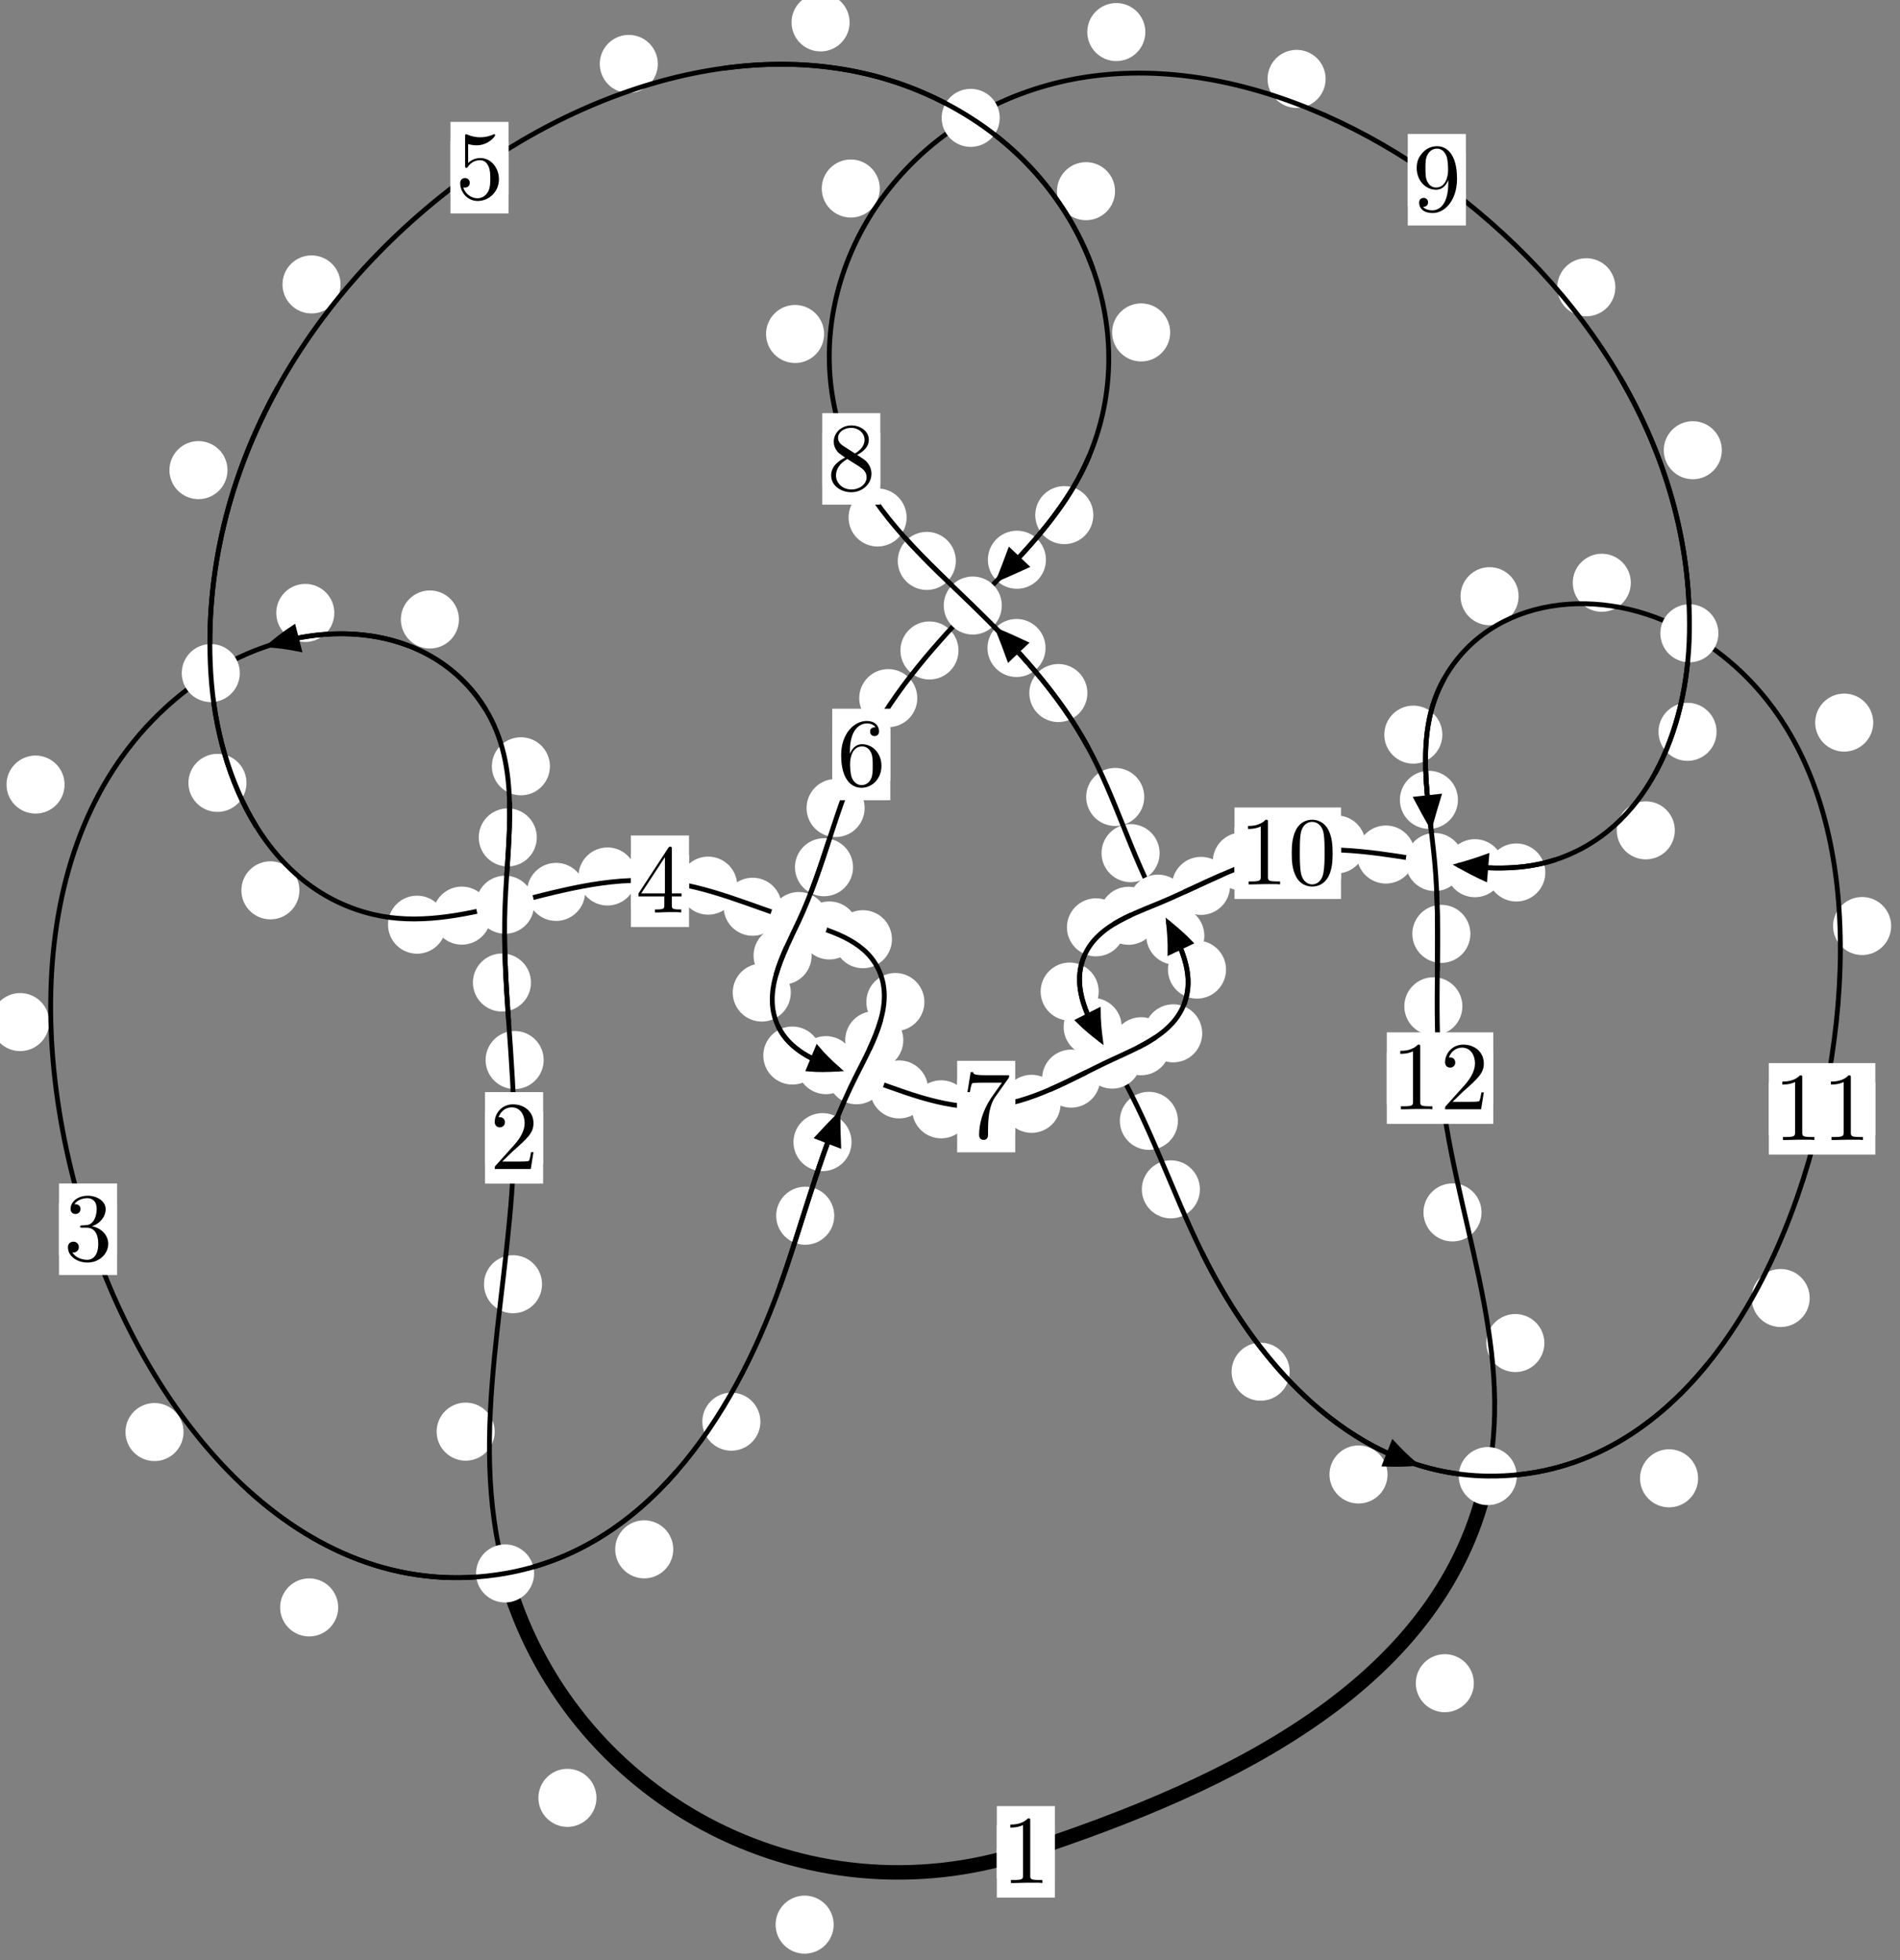 <?xml version="1.0"?>
<!-- Created by MetaPost 1.999 on 2021.07.05:2357 -->
<svg version="1.1" xmlns="http://www.w3.org/2000/svg" xmlns:xlink="http://www.w3.org/1999/xlink" width="195.616" height="201.828" viewBox="0 0 195.616 201.828">
<rect x="0" y="0" width="195.616" height="201.828" fill="#808080" stroke="none"/>
<!-- Original BoundingBox: -52.911087 -39.146851 142.704666 162.681610 -->
  <defs>
    <g transform="scale(0.01,0.01)" id="GLYPHcmr10_48">
      <path style="fill-rule: evenodd;" d="M460 -320C460 -400,455 -480,420 -554C374 -650,292 -666,250 -666C190 -666,117 -640,76 -547C44 -478,39 -400,39 -320C39 -245,43 -155,84 -79C127 2,200 22,249 22C303 22,379 1,423 -94C455 -163,460 -241,460 -320M249 -0C210 -0,151 -25,133 -121C122 -181,122 -273,122 -332C122 -396,122 -462,130 -516C149 -635,224 -644,249 -644C282 -644,348 -626,367 -527C377 -471,377 -395,377 -332C377 -257,377 -189,366 -125C351 -30,294 -0,249 -0"></path>
    </g>
    <g transform="scale(0.01,0.01)" id="GLYPHcmr10_49">
      <path style="fill-rule: evenodd;" d="M294 -640C294 -664,294 -666,271 -666C209 -602,121 -602,89 -602L89 -571C109 -571,168 -571,220 -597L220 -79C220 -43,217 -31,127 -31L95 -31L95 -0L257 -0L130 -3L217 -3L257 -3L297 -3L384 -3L419 -0L419 -31L387 -31C297 -31,294 -42,294 -79"></path>
    </g>
    <g transform="scale(0.01,0.01)" id="GLYPHcmr10_50">
      <path style="fill-rule: evenodd;" d="M127 -77L233 -180C389 -318,449 -372,449 -472C449 -586,359 -666,237 -666C124 -666,50 -574,50 -485C50 -429,100 -429,103 -429C120 -429,155 -441,155 -482C155 -508,137 -534,102 -534C94 -534,92 -534,89 -533C112 -598,166 -635,224 -635C315 -635,358 -554,358 -472C358 -392,308 -313,253 -251L61 -37C50 -26,50 -24,50 -0L421 -0L449 -174L424 -174C419 -144,412 -100,402 -85C395 -77,329 -77,307 -77"></path>
    </g>
    <g transform="scale(0.01,0.01)" id="GLYPHcmr10_51">
      <path style="fill-rule: evenodd;" d="M290 -352C372 -379,430 -449,430 -528C430 -610,342 -666,246 -666C145 -666,69 -606,69 -530C69 -497,91 -478,120 -478C151 -478,171 -500,171 -529C171 -579,124 -579,109 -579C140 -628,206 -641,242 -641C283 -641,338 -619,338 -529C338 -517,336 -459,310 -415C280 -367,246 -364,221 -363C213 -362,189 -360,182 -360C174 -359,167 -358,167 -348C167 -337,174 -337,191 -337L235 -337C317 -337,354 -269,354 -171C354 -35,285 -6,241 -6C198 -6,123 -23,88 -82C123 -77,154 -99,154 -137C154 -173,127 -193,98 -193C74 -193,42 -179,42 -135C42 -44,135 22,244 22C366 22,457 -69,457 -171C457 -253,394 -331,290 -352"></path>
    </g>
    <g transform="scale(0.01,0.01)" id="GLYPHcmr10_52">
      <path style="fill-rule: evenodd;" d="M294 -165L294 -78C294 -42,292 -31,218 -31L197 -31L197 -0L332 -0L238 -3L290 -3L332 -3L374 -3L427 -3L468 -0L468 -31L447 -31C373 -31,371 -42,371 -78L371 -165L471 -165L471 -196L371 -196L371 -651C371 -671,371 -677,355 -677C346 -677,343 -677,335 -665L28 -196L28 -165M300 -196L56 -196L300 -569"></path>
    </g>
    <g transform="scale(0.01,0.01)" id="GLYPHcmr10_53">
      <path style="fill-rule: evenodd;" d="M449 -201C449 -320,367 -420,259 -420C211 -420,168 -404,132 -369L132 -564C152 -558,185 -551,217 -551C340 -551,410 -642,410 -655C410 -661,407 -666,400 -666C399 -666,397 -666,392 -663C372 -654,323 -634,256 -634C216 -634,170 -641,123 -662C115 -665,113 -665,111 -665C101 -665,101 -657,101 -641L101 -345C101 -327,101 -319,115 -319C122 -319,124 -322,128 -328C139 -344,176 -398,257 -398C309 -398,334 -352,342 -334C358 -297,360 -258,360 -208C360 -173,360 -113,336 -71C312 -32,275 -6,229 -6C156 -6,99 -59,82 -118C85 -117,88 -116,99 -116C132 -116,149 -141,149 -165C149 -189,132 -214,99 -214C85 -214,50 -207,50 -161C50 -75,119 22,231 22C347 22,449 -74,449 -201"></path>
    </g>
    <g transform="scale(0.01,0.01)" id="GLYPHcmr10_54">
      <path style="fill-rule: evenodd;" d="M132 -328L132 -352C132 -605,256 -641,307 -641C331 -641,373 -635,395 -601C380 -601,340 -601,340 -556C340 -525,364 -510,386 -510C402 -510,432 -519,432 -558C432 -618,388 -666,305 -666C177 -666,42 -537,42 -316C42 -49,158 22,251 22C362 22,457 -72,457 -204C457 -331,368 -427,257 -427C189 -427,152 -376,132 -328M251 -6C188 -6,158 -66,152 -81C134 -128,134 -208,134 -226C134 -304,166 -404,256 -404C272 -404,318 -404,349 -342C367 -305,367 -254,367 -205C367 -157,367 -107,350 -71C320 -11,274 -6,251 -6"></path>
    </g>
    <g transform="scale(0.01,0.01)" id="GLYPHcmr10_55">
      <path style="fill-rule: evenodd;" d="M476 -609C485 -621,485 -623,485 -644L242 -644C120 -644,118 -657,114 -676L89 -676L56 -470L81 -470C84 -486,93 -549,106 -561C113 -567,191 -567,204 -567L411 -567C400 -551,321 -442,299 -409C209 -274,176 -135,176 -33C176 -23,176 22,222 22C268 22,268 -23,268 -33L268 -84C268 -139,271 -194,279 -248C283 -271,297 -357,341 -419"></path>
    </g>
    <g transform="scale(0.01,0.01)" id="GLYPHcmr10_56">
      <path style="fill-rule: evenodd;" d="M163 -457C117 -487,113 -521,113 -538C113 -599,178 -641,249 -641C322 -641,386 -589,386 -517C386 -460,347 -412,287 -377M309 -362C381 -399,430 -451,430 -517C430 -609,341 -666,250 -666C150 -666,69 -592,69 -499C69 -481,71 -436,113 -389C124 -377,161 -352,186 -335C128 -306,42 -250,42 -151C42 -45,144 22,249 22C362 22,457 -61,457 -168C457 -204,446 -249,408 -291C389 -312,373 -322,309 -362M209 -320L332 -242C360 -223,407 -193,407 -132C407 -58,332 -6,250 -6C164 -6,92 -68,92 -151C92 -209,124 -273,209 -320"></path>
    </g>
    <g transform="scale(0.01,0.01)" id="GLYPHcmr10_57">
      <path style="fill-rule: evenodd;" d="M367 -318L367 -286C367 -52,263 -6,205 -6C188 -6,134 -8,107 -42C151 -42,159 -71,159 -88C159 -119,135 -134,113 -134C97 -134,67 -125,67 -86C67 -19,121 22,206 22C335 22,457 -114,457 -329C457 -598,342 -666,253 -666C198 -666,149 -648,106 -603C65 -558,42 -516,42 -441C42 -316,130 -218,242 -218C303 -218,344 -260,367 -318M243 -241C227 -241,181 -241,150 -304C132 -341,132 -391,132 -440C132 -494,132 -541,153 -578C180 -628,218 -641,253 -641C299 -641,332 -607,349 -562C361 -530,365 -467,365 -421C365 -338,331 -241,243 -241"></path>
    </g>
  </defs>
  <path d="M85.83 198.158C85.83 197.365,85.515 196.605,84.955 196.045C84.394 195.484,83.634 195.169,82.841 195.169C82.049 195.169,81.288 195.484,80.728 196.045C80.167 196.605,79.852 197.365,79.852 198.158C79.852 198.951,80.167 199.711,80.728 200.271C81.288 200.832,82.049 201.147,82.841 201.147C83.634 201.147,84.394 200.832,84.955 200.271C85.515 199.711,85.83 198.951,85.83 198.158Z" style="fill: rgb(100%,100%,100%);stroke: none;"></path>
  <path d="M108.607 190.662C108.607 189.87,108.292 189.11,107.732 188.549C107.171 187.989,106.411 187.674,105.618 187.674C104.826 187.674,104.066 187.989,103.505 188.549C102.945 189.11,102.63 189.87,102.63 190.662C102.63 191.455,102.945 192.215,103.505 192.776C104.066 193.336,104.826 193.651,105.618 193.651C106.411 193.651,107.171 193.336,107.732 192.776C108.292 192.215,108.607 191.455,108.607 190.662Z" style="fill: rgb(100%,100%,100%);stroke: none;"></path>
  <path d="M50.931 147.398C50.931 146.606,50.616 145.845,50.056 145.285C49.495 144.724,48.735 144.409,47.942 144.409C47.15 144.409,46.39 144.724,45.829 145.285C45.269 145.845,44.954 146.606,44.954 147.398C44.954 148.191,45.269 148.951,45.829 149.512C46.39 150.072,47.15 150.387,47.942 150.387C48.735 150.387,49.495 150.072,50.056 149.512C50.616 148.951,50.931 148.191,50.931 147.398Z" style="fill: rgb(100%,100%,100%);stroke: none;"></path>
  <path d="M61.409 185.103C61.409 184.311,61.094 183.551,60.533 182.99C59.973 182.43,59.213 182.115,58.42 182.115C57.627 182.115,56.867 182.43,56.307 182.99C55.746 183.551,55.431 184.311,55.431 185.103C55.431 185.896,55.746 186.656,56.307 187.217C56.867 187.777,57.627 188.092,58.42 188.092C59.213 188.092,59.973 187.777,60.533 187.217C61.094 186.656,61.409 185.896,61.409 185.103Z" style="fill: rgb(100%,100%,100%);stroke: none;"></path>
  <path d="M55.974 109.137C55.974 108.345,55.659 107.585,55.098 107.024C54.538 106.464,53.778 106.149,52.985 106.149C52.192 106.149,51.432 106.464,50.872 107.024C50.311 107.585,49.996 108.345,49.996 109.137C49.996 109.93,50.311 110.69,50.872 111.251C51.432 111.811,52.192 112.126,52.985 112.126C53.778 112.126,54.538 111.811,55.098 111.251C55.659 110.69,55.974 109.93,55.974 109.137Z" style="fill: rgb(100%,100%,100%);stroke: none;"></path>
  <path d="M55.806 132.221C55.806 131.429,55.491 130.668,54.93 130.108C54.37 129.548,53.61 129.233,52.817 129.233C52.024 129.233,51.264 129.548,50.704 130.108C50.143 130.668,49.828 131.429,49.828 132.221C49.828 133.014,50.143 133.774,50.704 134.335C51.264 134.895,52.024 135.21,52.817 135.21C53.61 135.21,54.37 134.895,54.93 134.335C55.491 133.774,55.806 133.014,55.806 132.221Z" style="fill: rgb(100%,100%,100%);stroke: none;"></path>
  <path d="M55.267 86.217C55.267 85.425,54.952 84.665,54.392 84.104C53.832 83.544,53.071 83.229,52.279 83.229C51.486 83.229,50.726 83.544,50.165 84.104C49.605 84.665,49.29 85.425,49.29 86.217C49.29 87.01,49.605 87.77,50.165 88.331C50.726 88.891,51.486 89.206,52.279 89.206C53.071 89.206,53.832 88.891,54.392 88.331C54.952 87.77,55.267 87.01,55.267 86.217Z" style="fill: rgb(100%,100%,100%);stroke: none;"></path>
  <path d="M54.667 101.159C54.667 100.366,54.352 99.606,53.791 99.046C53.231 98.485,52.471 98.17,51.678 98.17C50.885 98.17,50.125 98.485,49.565 99.046C49.004 99.606,48.689 100.366,48.689 101.159C48.689 101.952,49.004 102.712,49.565 103.272C50.125 103.833,50.885 104.148,51.678 104.148C52.471 104.148,53.231 103.833,53.791 103.272C54.352 102.712,54.667 101.952,54.667 101.159Z" style="fill: rgb(100%,100%,100%);stroke: none;"></path>
  <path d="M47.249 63.781C47.249 62.988,46.934 62.228,46.373 61.668C45.813 61.107,45.053 60.792,44.26 60.792C43.467 60.792,42.707 61.107,42.147 61.668C41.586 62.228,41.271 62.988,41.271 63.781C41.271 64.574,41.586 65.334,42.147 65.894C42.707 66.455,43.467 66.77,44.26 66.77C45.053 66.77,45.813 66.455,46.373 65.894C46.934 65.334,47.249 64.574,47.249 63.781Z" style="fill: rgb(100%,100%,100%);stroke: none;"></path>
  <path d="M56.618 78.895C56.618 78.102,56.303 77.342,55.743 76.781C55.182 76.221,54.422 75.906,53.629 75.906C52.837 75.906,52.076 76.221,51.516 76.781C50.956 77.342,50.641 78.102,50.641 78.895C50.641 79.688,50.956 80.448,51.516 81.008C52.076 81.569,52.837 81.884,53.629 81.884C54.422 81.884,55.182 81.569,55.743 81.008C56.303 80.448,56.618 79.688,56.618 78.895Z" style="fill: rgb(100%,100%,100%);stroke: none;"></path>
  <path d="M6.648 80.778C6.648 79.986,6.333 79.226,5.773 78.665C5.212 78.105,4.452 77.79,3.659 77.79C2.867 77.79,2.107 78.105,1.546 78.665C0.986 79.226,0.671 79.986,0.671 80.778C0.671 81.571,0.986 82.331,1.546 82.892C2.107 83.452,2.867 83.767,3.659 83.767C4.452 83.767,5.212 83.452,5.773 82.892C6.333 82.331,6.648 81.571,6.648 80.778Z" style="fill: rgb(100%,100%,100%);stroke: none;"></path>
  <path d="M34.42 63.106C34.42 62.313,34.105 61.553,33.544 60.992C32.984 60.432,32.224 60.117,31.431 60.117C30.638 60.117,29.878 60.432,29.318 60.992C28.757 61.553,28.442 62.313,28.442 63.106C28.442 63.898,28.757 64.658,29.318 65.219C29.878 65.779,30.638 66.094,31.431 66.094C32.224 66.094,32.984 65.779,33.544 65.219C34.105 64.658,34.42 63.898,34.42 63.106Z" style="fill: rgb(100%,100%,100%);stroke: none;"></path>
  <path d="M18.896 147.44C18.896 146.648,18.581 145.888,18.021 145.327C17.46 144.767,16.7 144.452,15.907 144.452C15.115 144.452,14.355 144.767,13.794 145.327C13.234 145.888,12.919 146.648,12.919 147.44C12.919 148.233,13.234 148.993,13.794 149.554C14.355 150.114,15.115 150.429,15.907 150.429C16.7 150.429,17.46 150.114,18.021 149.554C18.581 148.993,18.896 148.233,18.896 147.44Z" style="fill: rgb(100%,100%,100%);stroke: none;"></path>
  <path d="M5.066 105.232C5.066 104.439,4.751 103.679,4.191 103.118C3.63 102.558,2.87 102.243,2.078 102.243C1.285 102.243,0.525 102.558,-0.036 103.118C-0.596 103.679,-0.911 104.439,-0.911 105.232C-0.911 106.024,-0.596 106.785,-0.036 107.345C0.525 107.906,1.285 108.22,2.078 108.22C2.87 108.22,3.63 107.906,4.191 107.345C4.751 106.785,5.066 106.024,5.066 105.232Z" style="fill: rgb(100%,100%,100%);stroke: none;"></path>
  <path d="M69.316 159.517C69.316 158.724,69.001 157.964,68.44 157.403C67.88 156.843,67.12 156.528,66.327 156.528C65.534 156.528,64.774 156.843,64.214 157.403C63.653 157.964,63.338 158.724,63.338 159.517C63.338 160.309,63.653 161.069,64.214 161.63C64.774 162.19,65.534 162.505,66.327 162.505C67.12 162.505,67.88 162.19,68.44 161.63C69.001 161.069,69.316 160.309,69.316 159.517Z" style="fill: rgb(100%,100%,100%);stroke: none;"></path>
  <path d="M34.819 165.496C34.819 164.703,34.505 163.943,33.944 163.383C33.384 162.822,32.623 162.507,31.831 162.507C31.038 162.507,30.278 162.822,29.717 163.383C29.157 163.943,28.842 164.703,28.842 165.496C28.842 166.289,29.157 167.049,29.717 167.609C30.278 168.17,31.038 168.485,31.831 168.485C32.623 168.485,33.384 168.17,33.944 167.609C34.505 167.049,34.819 166.289,34.819 165.496Z" style="fill: rgb(100%,100%,100%);stroke: none;"></path>
  <path d="M85.89 125.169C85.89 124.376,85.575 123.616,85.014 123.056C84.454 122.495,83.694 122.18,82.901 122.18C82.108 122.18,81.348 122.495,80.788 123.056C80.227 123.616,79.912 124.376,79.912 125.169C79.912 125.962,80.227 126.722,80.788 127.282C81.348 127.843,82.108 128.158,82.901 128.158C83.694 128.158,84.454 127.843,85.014 127.282C85.575 126.722,85.89 125.962,85.89 125.169Z" style="fill: rgb(100%,100%,100%);stroke: none;"></path>
  <path d="M78.288 146.373C78.288 145.581,77.973 144.821,77.412 144.26C76.852 143.7,76.092 143.385,75.299 143.385C74.506 143.385,73.746 143.7,73.186 144.26C72.625 144.821,72.31 145.581,72.31 146.373C72.31 147.166,72.625 147.926,73.186 148.487C73.746 149.047,74.506 149.362,75.299 149.362C76.092 149.362,76.852 149.047,77.412 148.487C77.973 147.926,78.288 147.166,78.288 146.373Z" style="fill: rgb(100%,100%,100%);stroke: none;"></path>
  <path d="M93 107.097C93 106.304,92.685 105.544,92.124 104.984C91.564 104.423,90.804 104.108,90.011 104.108C89.218 104.108,88.458 104.423,87.898 104.984C87.337 105.544,87.022 106.304,87.022 107.097C87.022 107.89,87.337 108.65,87.898 109.21C88.458 109.771,89.218 110.086,90.011 110.086C90.804 110.086,91.564 109.771,92.124 109.21C92.685 108.65,93 107.89,93 107.097Z" style="fill: rgb(100%,100%,100%);stroke: none;"></path>
  <path d="M87.671 117.591C87.671 116.799,87.356 116.039,86.795 115.478C86.235 114.918,85.475 114.603,84.682 114.603C83.889 114.603,83.129 114.918,82.569 115.478C82.008 116.039,81.693 116.799,81.693 117.591C81.693 118.384,82.008 119.144,82.569 119.705C83.129 120.265,83.889 120.58,84.682 120.58C85.475 120.58,86.235 120.265,86.795 119.705C87.356 119.144,87.671 118.384,87.671 117.591Z" style="fill: rgb(100%,100%,100%);stroke: none;"></path>
  <path d="M91.831 96.699C91.831 95.907,91.516 95.146,90.955 94.586C90.395 94.025,89.635 93.711,88.842 93.711C88.049 93.711,87.289 94.025,86.729 94.586C86.168 95.146,85.853 95.907,85.853 96.699C85.853 97.492,86.168 98.252,86.729 98.813C87.289 99.373,88.049 99.688,88.842 99.688C89.635 99.688,90.395 99.373,90.955 98.813C91.516 98.252,91.831 97.492,91.831 96.699Z" style="fill: rgb(100%,100%,100%);stroke: none;"></path>
  <path d="M95.173 103.166C95.173 102.373,94.858 101.613,94.298 101.053C93.737 100.492,92.977 100.177,92.185 100.177C91.392 100.177,90.632 100.492,90.071 101.053C89.511 101.613,89.196 102.373,89.196 103.166C89.196 103.959,89.511 104.719,90.071 105.279C90.632 105.84,91.392 106.155,92.185 106.155C92.977 106.155,93.737 105.84,94.298 105.279C94.858 104.719,95.173 103.959,95.173 103.166Z" style="fill: rgb(100%,100%,100%);stroke: none;"></path>
  <path d="M80.478 93.358C80.478 92.565,80.163 91.805,79.603 91.244C79.042 90.684,78.282 90.369,77.49 90.369C76.697 90.369,75.937 90.684,75.376 91.244C74.816 91.805,74.501 92.565,74.501 93.358C74.501 94.15,74.816 94.91,75.376 95.471C75.937 96.031,76.697 96.346,77.49 96.346C78.282 96.346,79.042 96.031,79.603 95.471C80.163 94.91,80.478 94.15,80.478 93.358Z" style="fill: rgb(100%,100%,100%);stroke: none;"></path>
  <path d="M88.374 95.798C88.374 95.006,88.059 94.245,87.499 93.685C86.938 93.125,86.178 92.81,85.385 92.81C84.593 92.81,83.833 93.125,83.272 93.685C82.712 94.245,82.397 95.006,82.397 95.798C82.397 96.591,82.712 97.351,83.272 97.912C83.833 98.472,84.593 98.787,85.385 98.787C86.178 98.787,86.938 98.472,87.499 97.912C88.059 97.351,88.374 96.591,88.374 95.798Z" style="fill: rgb(100%,100%,100%);stroke: none;"></path>
  <path d="M65.531 90.241C65.531 89.448,65.216 88.688,64.655 88.128C64.095 87.567,63.335 87.252,62.542 87.252C61.749 87.252,60.989 87.567,60.429 88.128C59.868 88.688,59.553 89.448,59.553 90.241C59.553 91.034,59.868 91.794,60.429 92.354C60.989 92.915,61.749 93.23,62.542 93.23C63.335 93.23,64.095 92.915,64.655 92.354C65.216 91.794,65.531 91.034,65.531 90.241Z" style="fill: rgb(100%,100%,100%);stroke: none;"></path>
  <path d="M75.9 91.184C75.9 90.391,75.585 89.631,75.024 89.07C74.464 88.51,73.703 88.195,72.911 88.195C72.118 88.195,71.358 88.51,70.797 89.07C70.237 89.631,69.922 90.391,69.922 91.184C69.922 91.977,70.237 92.737,70.797 93.297C71.358 93.858,72.118 94.173,72.911 94.173C73.703 94.173,74.464 93.858,75.024 93.297C75.585 92.737,75.9 91.977,75.9 91.184Z" style="fill: rgb(100%,100%,100%);stroke: none;"></path>
  <path d="M50.536 94.271C50.536 93.478,50.221 92.718,49.66 92.158C49.1 91.597,48.34 91.282,47.547 91.282C46.754 91.282,45.994 91.597,45.434 92.158C44.873 92.718,44.558 93.478,44.558 94.271C44.558 95.064,44.873 95.824,45.434 96.384C45.994 96.945,46.754 97.26,47.547 97.26C48.34 97.26,49.1 96.945,49.66 96.384C50.221 95.824,50.536 95.064,50.536 94.271Z" style="fill: rgb(100%,100%,100%);stroke: none;"></path>
  <path d="M60.241 91.827C60.241 91.034,59.926 90.274,59.365 89.714C58.805 89.153,58.045 88.838,57.252 88.838C56.459 88.838,55.699 89.153,55.139 89.714C54.578 90.274,54.263 91.034,54.263 91.827C54.263 92.62,54.578 93.38,55.139 93.94C55.699 94.501,56.459 94.816,57.252 94.816C58.045 94.816,58.805 94.501,59.365 93.94C59.926 93.38,60.241 92.62,60.241 91.827Z" style="fill: rgb(100%,100%,100%);stroke: none;"></path>
  <path d="M30.827 91.668C30.827 90.875,30.513 90.115,29.952 89.555C29.392 88.994,28.631 88.679,27.839 88.679C27.046 88.679,26.286 88.994,25.725 89.555C25.165 90.115,24.85 90.875,24.85 91.668C24.85 92.461,25.165 93.221,25.725 93.781C26.286 94.342,27.046 94.657,27.839 94.657C28.631 94.657,29.392 94.342,29.952 93.781C30.513 93.221,30.827 92.461,30.827 91.668Z" style="fill: rgb(100%,100%,100%);stroke: none;"></path>
  <path d="M45.926 95.205C45.926 94.412,45.611 93.652,45.051 93.092C44.49 92.531,43.73 92.216,42.937 92.216C42.145 92.216,41.384 92.531,40.824 93.092C40.263 93.652,39.949 94.412,39.949 95.205C39.949 95.998,40.263 96.758,40.824 97.318C41.384 97.879,42.145 98.194,42.937 98.194C43.73 98.194,44.49 97.879,45.051 97.318C45.611 96.758,45.926 95.998,45.926 95.205Z" style="fill: rgb(100%,100%,100%);stroke: none;"></path>
  <path d="M23.421 48.404C23.421 47.611,23.106 46.851,22.546 46.291C21.985 45.73,21.225 45.415,20.432 45.415C19.64 45.415,18.879 45.73,18.319 46.291C17.758 46.851,17.444 47.611,17.444 48.404C17.444 49.197,17.758 49.957,18.319 50.517C18.879 51.078,19.64 51.393,20.432 51.393C21.225 51.393,21.985 51.078,22.546 50.517C23.106 49.957,23.421 49.197,23.421 48.404Z" style="fill: rgb(100%,100%,100%);stroke: none;"></path>
  <path d="M25.377 80.604C25.377 79.811,25.062 79.051,24.501 78.491C23.941 77.93,23.181 77.615,22.388 77.615C21.595 77.615,20.835 77.93,20.275 78.491C19.714 79.051,19.399 79.811,19.399 80.604C19.399 81.397,19.714 82.157,20.275 82.717C20.835 83.278,21.595 83.593,22.388 83.593C23.181 83.593,23.941 83.278,24.501 82.717C25.062 82.157,25.377 81.397,25.377 80.604Z" style="fill: rgb(100%,100%,100%);stroke: none;"></path>
  <path d="M67.727 6.582C67.727 5.789,67.412 5.029,66.852 4.468C66.291 3.908,65.531 3.593,64.738 3.593C63.946 3.593,63.185 3.908,62.625 4.468C62.064 5.029,61.75 5.789,61.75 6.582C61.75 7.374,62.064 8.134,62.625 8.695C63.185 9.255,63.946 9.57,64.738 9.57C65.531 9.57,66.291 9.255,66.852 8.695C67.412 8.134,67.727 7.374,67.727 6.582Z" style="fill: rgb(100%,100%,100%);stroke: none;"></path>
  <path d="M35.062 29.282C35.062 28.49,34.747 27.73,34.186 27.169C33.626 26.609,32.866 26.294,32.073 26.294C31.28 26.294,30.52 26.609,29.96 27.169C29.399 27.73,29.084 28.49,29.084 29.282C29.084 30.075,29.399 30.835,29.96 31.396C30.52 31.956,31.28 32.271,32.073 32.271C32.866 32.271,33.626 31.956,34.186 31.396C34.747 30.835,35.062 30.075,35.062 29.282Z" style="fill: rgb(100%,100%,100%);stroke: none;"></path>
  <path d="M114.8 19.684C114.8 18.891,114.485 18.131,113.924 17.571C113.364 17.01,112.604 16.695,111.811 16.695C111.018 16.695,110.258 17.01,109.698 17.571C109.137 18.131,108.822 18.891,108.822 19.684C108.822 20.477,109.137 21.237,109.698 21.797C110.258 22.358,111.018 22.673,111.811 22.673C112.604 22.673,113.364 22.358,113.924 21.797C114.485 21.237,114.8 20.477,114.8 19.684Z" style="fill: rgb(100%,100%,100%);stroke: none;"></path>
  <path d="M87.472 2.307C87.472 1.514,87.157 0.754,86.596 0.194C86.036 -0.367,85.276 -0.682,84.483 -0.682C83.69 -0.682,82.93 -0.367,82.37 0.194C81.809 0.754,81.494 1.514,81.494 2.307C81.494 3.1,81.809 3.86,82.37 4.42C82.93 4.981,83.69 5.296,84.483 5.296C85.276 5.296,86.036 4.981,86.596 4.42C87.157 3.86,87.472 3.1,87.472 2.307Z" style="fill: rgb(100%,100%,100%);stroke: none;"></path>
  <path d="M112.564 53.036C112.564 52.243,112.249 51.483,111.689 50.922C111.128 50.362,110.368 50.047,109.575 50.047C108.783 50.047,108.023 50.362,107.462 50.922C106.902 51.483,106.587 52.243,106.587 53.036C106.587 53.828,106.902 54.588,107.462 55.149C108.023 55.709,108.783 56.024,109.575 56.024C110.368 56.024,111.128 55.709,111.689 55.149C112.249 54.588,112.564 53.828,112.564 53.036Z" style="fill: rgb(100%,100%,100%);stroke: none;"></path>
  <path d="M120.476 34.226C120.476 33.433,120.162 32.673,119.601 32.113C119.041 31.552,118.28 31.237,117.488 31.237C116.695 31.237,115.935 31.552,115.374 32.113C114.814 32.673,114.499 33.433,114.499 34.226C114.499 35.019,114.814 35.779,115.374 36.339C115.935 36.9,116.695 37.215,117.488 37.215C118.28 37.215,119.041 36.9,119.601 36.339C120.162 35.779,120.476 35.019,120.476 34.226Z" style="fill: rgb(100%,100%,100%);stroke: none;"></path>
  <path d="M98.683 66.971C98.683 66.179,98.368 65.418,97.807 64.858C97.247 64.298,96.487 63.983,95.694 63.983C94.901 63.983,94.141 64.298,93.581 64.858C93.02 65.418,92.705 66.179,92.705 66.971C92.705 67.764,93.02 68.524,93.581 69.085C94.141 69.645,94.901 69.96,95.694 69.96C96.487 69.96,97.247 69.645,97.807 69.085C98.368 68.524,98.683 67.764,98.683 66.971Z" style="fill: rgb(100%,100%,100%);stroke: none;"></path>
  <path d="M107.685 57.63C107.685 56.837,107.37 56.077,106.81 55.516C106.249 54.956,105.489 54.641,104.697 54.641C103.904 54.641,103.144 54.956,102.583 55.516C102.023 56.077,101.708 56.837,101.708 57.63C101.708 58.423,102.023 59.183,102.583 59.743C103.144 60.304,103.904 60.619,104.697 60.619C105.489 60.619,106.249 60.304,106.81 59.743C107.37 59.183,107.685 58.423,107.685 57.63Z" style="fill: rgb(100%,100%,100%);stroke: none;"></path>
  <path d="M89.019 83.194C89.019 82.402,88.704 81.641,88.143 81.081C87.583 80.52,86.823 80.205,86.03 80.205C85.237 80.205,84.477 80.52,83.917 81.081C83.356 81.641,83.041 82.402,83.041 83.194C83.041 83.987,83.356 84.747,83.917 85.308C84.477 85.868,85.237 86.183,86.03 86.183C86.823 86.183,87.583 85.868,88.143 85.308C88.704 84.747,89.019 83.987,89.019 83.194Z" style="fill: rgb(100%,100%,100%);stroke: none;"></path>
  <path d="M94.441 71.879C94.441 71.087,94.126 70.326,93.565 69.766C93.005 69.205,92.245 68.891,91.452 68.891C90.659 68.891,89.899 69.205,89.339 69.766C88.778 70.326,88.463 71.087,88.463 71.879C88.463 72.672,88.778 73.432,89.339 73.993C89.899 74.553,90.659 74.868,91.452 74.868C92.245 74.868,93.005 74.553,93.565 73.993C94.126 73.432,94.441 72.672,94.441 71.879Z" style="fill: rgb(100%,100%,100%);stroke: none;"></path>
  <path d="M83.56 98.388C83.56 97.595,83.245 96.835,82.685 96.275C82.124 95.714,81.364 95.399,80.571 95.399C79.779 95.399,79.018 95.714,78.458 96.275C77.897 96.835,77.583 97.595,77.583 98.388C77.583 99.181,77.897 99.941,78.458 100.501C79.018 101.062,79.779 101.377,80.571 101.377C81.364 101.377,82.124 101.062,82.685 100.501C83.245 99.941,83.56 99.181,83.56 98.388Z" style="fill: rgb(100%,100%,100%);stroke: none;"></path>
  <path d="M87.825 89.289C87.825 88.497,87.51 87.737,86.95 87.176C86.389 86.616,85.629 86.301,84.836 86.301C84.044 86.301,83.283 86.616,82.723 87.176C82.163 87.737,81.848 88.497,81.848 89.289C81.848 90.082,82.163 90.842,82.723 91.403C83.283 91.963,84.044 92.278,84.836 92.278C85.629 92.278,86.389 91.963,86.95 91.403C87.51 90.842,87.825 90.082,87.825 89.289Z" style="fill: rgb(100%,100%,100%);stroke: none;"></path>
  <path d="M84.563 108.676C84.563 107.883,84.248 107.123,83.688 106.562C83.127 106.002,82.367 105.687,81.574 105.687C80.782 105.687,80.022 106.002,79.461 106.562C78.901 107.123,78.586 107.883,78.586 108.676C78.586 109.468,78.901 110.228,79.461 110.789C80.022 111.349,80.782 111.664,81.574 111.664C82.367 111.664,83.127 111.349,83.688 110.789C84.248 110.228,84.563 109.468,84.563 108.676Z" style="fill: rgb(100%,100%,100%);stroke: none;"></path>
  <path d="M81.417 102.192C81.417 101.399,81.102 100.639,80.542 100.078C79.982 99.518,79.221 99.203,78.429 99.203C77.636 99.203,76.876 99.518,76.315 100.078C75.755 100.639,75.44 101.399,75.44 102.192C75.44 102.984,75.755 103.744,76.315 104.305C76.876 104.865,77.636 105.18,78.429 105.18C79.221 105.18,79.982 104.865,80.542 104.305C81.102 103.744,81.417 102.984,81.417 102.192Z" style="fill: rgb(100%,100%,100%);stroke: none;"></path>
  <path d="M95.558 112.165C95.558 111.372,95.243 110.612,94.682 110.051C94.122 109.491,93.362 109.176,92.569 109.176C91.776 109.176,91.016 109.491,90.456 110.051C89.895 110.612,89.58 111.372,89.58 112.165C89.58 112.957,89.895 113.717,90.456 114.278C91.016 114.838,91.776 115.153,92.569 115.153C93.362 115.153,94.122 114.838,94.682 114.278C95.243 113.717,95.558 112.957,95.558 112.165Z" style="fill: rgb(100%,100%,100%);stroke: none;"></path>
  <path d="M88.021 109.665C88.021 108.872,87.706 108.112,87.145 107.552C86.585 106.991,85.825 106.676,85.032 106.676C84.239 106.676,83.479 106.991,82.919 107.552C82.358 108.112,82.043 108.872,82.043 109.665C82.043 110.458,82.358 111.218,82.919 111.778C83.479 112.339,84.239 112.654,85.032 112.654C85.825 112.654,86.585 112.339,87.145 111.778C87.706 111.218,88.021 110.458,88.021 109.665Z" style="fill: rgb(100%,100%,100%);stroke: none;"></path>
  <path d="M109.195 113.648C109.195 112.855,108.88 112.095,108.32 111.535C107.759 110.974,106.999 110.659,106.206 110.659C105.414 110.659,104.653 110.974,104.093 111.535C103.533 112.095,103.218 112.855,103.218 113.648C103.218 114.441,103.533 115.201,104.093 115.761C104.653 116.322,105.414 116.637,106.206 116.637C106.999 116.637,107.759 116.322,108.32 115.761C108.88 115.201,109.195 114.441,109.195 113.648Z" style="fill: rgb(100%,100%,100%);stroke: none;"></path>
  <path d="M99.889 114.213C99.889 113.421,99.574 112.66,99.013 112.1C98.453 111.539,97.693 111.224,96.9 111.224C96.107 111.224,95.347 111.539,94.787 112.1C94.226 112.66,93.911 113.421,93.911 114.213C93.911 115.006,94.226 115.766,94.787 116.327C95.347 116.887,96.107 117.202,96.9 117.202C97.693 117.202,98.453 116.887,99.013 116.327C99.574 115.766,99.889 115.006,99.889 114.213Z" style="fill: rgb(100%,100%,100%);stroke: none;"></path>
  <path d="M120.477 107.719C120.477 106.927,120.162 106.167,119.601 105.606C119.041 105.046,118.281 104.731,117.488 104.731C116.695 104.731,115.935 105.046,115.375 105.606C114.814 106.167,114.499 106.927,114.499 107.719C114.499 108.512,114.814 109.272,115.375 109.833C115.935 110.393,116.695 110.708,117.488 110.708C118.281 110.708,119.041 110.393,119.601 109.833C120.162 109.272,120.477 108.512,120.477 107.719Z" style="fill: rgb(100%,100%,100%);stroke: none;"></path>
  <path d="M113.27 111.054C113.27 110.261,112.956 109.501,112.395 108.94C111.835 108.38,111.074 108.065,110.282 108.065C109.489 108.065,108.729 108.38,108.168 108.94C107.608 109.501,107.293 110.261,107.293 111.054C107.293 111.846,107.608 112.606,108.168 113.167C108.729 113.727,109.489 114.042,110.282 114.042C111.074 114.042,111.835 113.727,112.395 113.167C112.956 112.606,113.27 111.846,113.27 111.054Z" style="fill: rgb(100%,100%,100%);stroke: none;"></path>
  <path d="M126.227 99.827C126.227 99.035,125.912 98.274,125.351 97.714C124.791 97.154,124.031 96.839,123.238 96.839C122.445 96.839,121.685 97.154,121.125 97.714C120.564 98.274,120.249 99.035,120.249 99.827C120.249 100.62,120.564 101.38,121.125 101.941C121.685 102.501,122.445 102.816,123.238 102.816C124.031 102.816,124.791 102.501,125.351 101.941C125.912 101.38,126.227 100.62,126.227 99.827Z" style="fill: rgb(100%,100%,100%);stroke: none;"></path>
  <path d="M123.774 106.392C123.774 105.599,123.46 104.839,122.899 104.278C122.339 103.718,121.578 103.403,120.786 103.403C119.993 103.403,119.233 103.718,118.672 104.278C118.112 104.839,117.797 105.599,117.797 106.392C117.797 107.184,118.112 107.945,118.672 108.505C119.233 109.066,119.993 109.38,120.786 109.38C121.578 109.38,122.339 109.066,122.899 108.505C123.46 107.945,123.774 107.184,123.774 106.392Z" style="fill: rgb(100%,100%,100%);stroke: none;"></path>
  <path d="M119.388 87.837C119.388 87.044,119.073 86.284,118.512 85.723C117.952 85.163,117.192 84.848,116.399 84.848C115.606 84.848,114.846 85.163,114.286 85.723C113.725 86.284,113.41 87.044,113.41 87.837C113.41 88.629,113.725 89.389,114.286 89.95C114.846 90.51,115.606 90.825,116.399 90.825C117.192 90.825,117.952 90.51,118.512 89.95C119.073 89.389,119.388 88.629,119.388 87.837Z" style="fill: rgb(100%,100%,100%);stroke: none;"></path>
  <path d="M123.993 96.34C123.993 95.547,123.678 94.787,123.118 94.227C122.557 93.666,121.797 93.351,121.004 93.351C120.212 93.351,119.452 93.666,118.891 94.227C118.331 94.787,118.016 95.547,118.016 96.34C118.016 97.133,118.331 97.893,118.891 98.453C119.452 99.014,120.212 99.329,121.004 99.329C121.797 99.329,122.557 99.014,123.118 98.453C123.678 97.893,123.993 97.133,123.993 96.34Z" style="fill: rgb(100%,100%,100%);stroke: none;"></path>
  <path d="M111.951 71.354C111.951 70.561,111.636 69.801,111.076 69.24C110.515 68.68,109.755 68.365,108.962 68.365C108.17 68.365,107.41 68.68,106.849 69.24C106.289 69.801,105.974 70.561,105.974 71.354C105.974 72.147,106.289 72.907,106.849 73.467C107.41 74.028,108.17 74.343,108.962 74.343C109.755 74.343,110.515 74.028,111.076 73.467C111.636 72.907,111.951 72.147,111.951 71.354Z" style="fill: rgb(100%,100%,100%);stroke: none;"></path>
  <path d="M117.807 82.054C117.807 81.261,117.492 80.501,116.931 79.94C116.371 79.38,115.611 79.065,114.818 79.065C114.025 79.065,113.265 79.38,112.705 79.94C112.144 80.501,111.829 81.261,111.829 82.054C111.829 82.846,112.144 83.606,112.705 84.167C113.265 84.727,114.025 85.042,114.818 85.042C115.611 85.042,116.371 84.727,116.931 84.167C117.492 83.606,117.807 82.846,117.807 82.054Z" style="fill: rgb(100%,100%,100%);stroke: none;"></path>
  <path d="M98.408 57.75C98.408 56.958,98.093 56.198,97.533 55.637C96.972 55.077,96.212 54.762,95.419 54.762C94.627 54.762,93.867 55.077,93.306 55.637C92.746 56.198,92.431 56.958,92.431 57.75C92.431 58.543,92.746 59.303,93.306 59.864C93.867 60.424,94.627 60.739,95.419 60.739C96.212 60.739,96.972 60.424,97.533 59.864C98.093 59.303,98.408 58.543,98.408 57.75Z" style="fill: rgb(100%,100%,100%);stroke: none;"></path>
  <path d="M107.644 66.716C107.644 65.924,107.329 65.164,106.769 64.603C106.208 64.043,105.448 63.728,104.655 63.728C103.863 63.728,103.103 64.043,102.542 64.603C101.982 65.164,101.667 65.924,101.667 66.716C101.667 67.509,101.982 68.269,102.542 68.83C103.103 69.39,103.863 69.705,104.655 69.705C105.448 69.705,106.208 69.39,106.769 68.83C107.329 68.269,107.644 67.509,107.644 66.716Z" style="fill: rgb(100%,100%,100%);stroke: none;"></path>
  <path d="M84.847 34.386C84.847 33.594,84.532 32.833,83.972 32.273C83.411 31.712,82.651 31.397,81.859 31.397C81.066 31.397,80.306 31.712,79.745 32.273C79.185 32.833,78.87 33.594,78.87 34.386C78.87 35.179,79.185 35.939,79.745 36.5C80.306 37.06,81.066 37.375,81.859 37.375C82.651 37.375,83.411 37.06,83.972 36.5C84.532 35.939,84.847 35.179,84.847 34.386Z" style="fill: rgb(100%,100%,100%);stroke: none;"></path>
  <path d="M93.342 53.28C93.342 52.488,93.027 51.727,92.467 51.167C91.906 50.606,91.146 50.292,90.353 50.292C89.561 50.292,88.801 50.606,88.24 51.167C87.68 51.727,87.365 52.488,87.365 53.28C87.365 54.073,87.68 54.833,88.24 55.394C88.801 55.954,89.561 56.269,90.353 56.269C91.146 56.269,91.906 55.954,92.467 55.394C93.027 54.833,93.342 54.073,93.342 53.28Z" style="fill: rgb(100%,100%,100%);stroke: none;"></path>
  <path d="M117.919 3.301C117.919 2.509,117.604 1.749,117.044 1.188C116.483 0.628,115.723 0.313,114.931 0.313C114.138 0.313,113.378 0.628,112.817 1.188C112.257 1.749,111.942 2.509,111.942 3.301C111.942 4.094,112.257 4.854,112.817 5.415C113.378 5.975,114.138 6.29,114.931 6.29C115.723 6.29,116.483 5.975,117.044 5.415C117.604 4.854,117.919 4.094,117.919 3.301Z" style="fill: rgb(100%,100%,100%);stroke: none;"></path>
  <path d="M90.58 19.411C90.58 18.618,90.266 17.858,89.705 17.297C89.145 16.737,88.384 16.422,87.592 16.422C86.799 16.422,86.039 16.737,85.478 17.297C84.918 17.858,84.603 18.618,84.603 19.411C84.603 20.203,84.918 20.963,85.478 21.524C86.039 22.084,86.799 22.399,87.592 22.399C88.384 22.399,89.145 22.084,89.705 21.524C90.266 20.963,90.58 20.203,90.58 19.411Z" style="fill: rgb(100%,100%,100%);stroke: none;"></path>
  <path d="M166.31 29.575C166.31 28.782,165.996 28.022,165.435 27.461C164.875 26.901,164.114 26.586,163.322 26.586C162.529 26.586,161.769 26.901,161.208 27.461C160.648 28.022,160.333 28.782,160.333 29.575C160.333 30.367,160.648 31.127,161.208 31.688C161.769 32.248,162.529 32.563,163.322 32.563C164.114 32.563,164.875 32.248,165.435 31.688C165.996 31.127,166.31 30.367,166.31 29.575Z" style="fill: rgb(100%,100%,100%);stroke: none;"></path>
  <path d="M136.48 8.121C136.48 7.329,136.165 6.569,135.605 6.008C135.044 5.448,134.284 5.133,133.492 5.133C132.699 5.133,131.939 5.448,131.378 6.008C130.818 6.569,130.503 7.329,130.503 8.121C130.503 8.914,130.818 9.674,131.378 10.235C131.939 10.795,132.699 11.11,133.492 11.11C134.284 11.11,135.044 10.795,135.605 10.235C136.165 9.674,136.48 8.914,136.48 8.121Z" style="fill: rgb(100%,100%,100%);stroke: none;"></path>
  <path d="M176.731 75.348C176.731 74.555,176.416 73.795,175.855 73.235C175.295 72.674,174.535 72.359,173.742 72.359C172.949 72.359,172.189 72.674,171.629 73.235C171.068 73.795,170.753 74.555,170.753 75.348C170.753 76.141,171.068 76.901,171.629 77.461C172.189 78.022,172.949 78.337,173.742 78.337C174.535 78.337,175.295 78.022,175.855 77.461C176.416 76.901,176.731 76.141,176.731 75.348Z" style="fill: rgb(100%,100%,100%);stroke: none;"></path>
  <path d="M177.273 46.354C177.273 45.561,176.958 44.801,176.397 44.241C175.837 43.68,175.077 43.365,174.284 43.365C173.491 43.365,172.731 43.68,172.171 44.241C171.61 44.801,171.295 45.561,171.295 46.354C171.295 47.147,171.61 47.907,172.171 48.467C172.731 49.028,173.491 49.343,174.284 49.343C175.077 49.343,175.837 49.028,176.397 48.467C176.958 47.907,177.273 47.147,177.273 46.354Z" style="fill: rgb(100%,100%,100%);stroke: none;"></path>
  <path d="M159.1 89.829C159.1 89.037,158.785 88.276,158.224 87.716C157.664 87.156,156.904 86.841,156.111 86.841C155.318 86.841,154.558 87.156,153.998 87.716C153.437 88.276,153.122 89.037,153.122 89.829C153.122 90.622,153.437 91.382,153.998 91.943C154.558 92.503,155.318 92.818,156.111 92.818C156.904 92.818,157.664 92.503,158.224 91.943C158.785 91.382,159.1 90.622,159.1 89.829Z" style="fill: rgb(100%,100%,100%);stroke: none;"></path>
  <path d="M172.433 85.492C172.433 84.7,172.118 83.94,171.558 83.379C170.997 82.819,170.237 82.504,169.444 82.504C168.652 82.504,167.892 82.819,167.331 83.379C166.771 83.94,166.456 84.7,166.456 85.492C166.456 86.285,166.771 87.045,167.331 87.606C167.892 88.166,168.652 88.481,169.444 88.481C170.237 88.481,170.997 88.166,171.558 87.606C172.118 87.045,172.433 86.285,172.433 85.492Z" style="fill: rgb(100%,100%,100%);stroke: none;"></path>
  <path d="M145.67 87.982C145.67 87.189,145.355 86.429,144.795 85.868C144.234 85.308,143.474 84.993,142.681 84.993C141.889 84.993,141.128 85.308,140.568 85.868C140.008 86.429,139.693 87.189,139.693 87.982C139.693 88.774,140.008 89.534,140.568 90.095C141.128 90.655,141.889 90.97,142.681 90.97C143.474 90.97,144.234 90.655,144.795 90.095C145.355 89.534,145.67 88.774,145.67 87.982Z" style="fill: rgb(100%,100%,100%);stroke: none;"></path>
  <path d="M154.838 89.388C154.838 88.595,154.523 87.835,153.963 87.275C153.402 86.714,152.642 86.399,151.849 86.399C151.057 86.399,150.296 86.714,149.736 87.275C149.175 87.835,148.86 88.595,148.86 89.388C148.86 90.181,149.175 90.941,149.736 91.501C150.296 92.062,151.057 92.377,151.849 92.377C152.642 92.377,153.402 92.062,153.963 91.501C154.523 90.941,154.838 90.181,154.838 89.388Z" style="fill: rgb(100%,100%,100%);stroke: none;"></path>
  <path d="M130.841 88.701C130.841 87.908,130.526 87.148,129.966 86.587C129.405 86.027,128.645 85.712,127.853 85.712C127.06 85.712,126.3 86.027,125.739 86.587C125.179 87.148,124.864 87.908,124.864 88.701C124.864 89.493,125.179 90.254,125.739 90.814C126.3 91.374,127.06 91.689,127.853 91.689C128.645 91.689,129.405 91.374,129.966 90.814C130.526 90.254,130.841 89.493,130.841 88.701Z" style="fill: rgb(100%,100%,100%);stroke: none;"></path>
  <path d="M140.589 86.943C140.589 86.151,140.274 85.391,139.714 84.83C139.153 84.27,138.393 83.955,137.601 83.955C136.808 83.955,136.048 84.27,135.487 84.83C134.927 85.391,134.612 86.151,134.612 86.943C134.612 87.736,134.927 88.496,135.487 89.057C136.048 89.617,136.808 89.932,137.601 89.932C138.393 89.932,139.153 89.617,139.714 89.057C140.274 88.496,140.589 87.736,140.589 86.943Z" style="fill: rgb(100%,100%,100%);stroke: none;"></path>
  <path d="M119.177 94.287C119.177 93.494,118.862 92.734,118.302 92.173C117.741 91.613,116.981 91.298,116.188 91.298C115.396 91.298,114.635 91.613,114.075 92.173C113.515 92.734,113.2 93.494,113.2 94.287C113.2 95.079,113.515 95.84,114.075 96.4C114.635 96.961,115.396 97.275,116.188 97.275C116.981 97.275,117.741 96.961,118.302 96.4C118.862 95.84,119.177 95.079,119.177 94.287Z" style="fill: rgb(100%,100%,100%);stroke: none;"></path>
  <path d="M126.64 91.209C126.64 90.416,126.325 89.656,125.764 89.096C125.204 88.535,124.444 88.22,123.651 88.22C122.858 88.22,122.098 88.535,121.538 89.096C120.977 89.656,120.662 90.416,120.662 91.209C120.662 92.002,120.977 92.762,121.538 93.322C122.098 93.883,122.858 94.198,123.651 94.198C124.444 94.198,125.204 93.883,125.764 93.322C126.325 92.762,126.64 92.002,126.64 91.209Z" style="fill: rgb(100%,100%,100%);stroke: none;"></path>
  <path d="M113.118 102.09C113.118 101.297,112.803 100.537,112.242 99.977C111.682 99.416,110.922 99.101,110.129 99.101C109.336 99.101,108.576 99.416,108.016 99.977C107.455 100.537,107.14 101.297,107.14 102.09C107.14 102.883,107.455 103.643,108.016 104.203C108.576 104.764,109.336 105.079,110.129 105.079C110.922 105.079,111.682 104.764,112.242 104.203C112.803 103.643,113.118 102.883,113.118 102.09Z" style="fill: rgb(100%,100%,100%);stroke: none;"></path>
  <path d="M115.825 95.477C115.825 94.684,115.51 93.924,114.95 93.363C114.389 92.803,113.629 92.488,112.836 92.488C112.044 92.488,111.284 92.803,110.723 93.363C110.163 93.924,109.848 94.684,109.848 95.477C109.848 96.269,110.163 97.03,110.723 97.59C111.284 98.15,112.044 98.465,112.836 98.465C113.629 98.465,114.389 98.15,114.95 97.59C115.51 97.03,115.825 96.269,115.825 95.477Z" style="fill: rgb(100%,100%,100%);stroke: none;"></path>
  <path d="M121.273 115.398C121.273 114.605,120.958 113.845,120.397 113.285C119.837 112.724,119.077 112.409,118.284 112.409C117.491 112.409,116.731 112.724,116.171 113.285C115.61 113.845,115.295 114.605,115.295 115.398C115.295 116.191,115.61 116.951,116.171 117.511C116.731 118.072,117.491 118.387,118.284 118.387C119.077 118.387,119.837 118.072,120.397 117.511C120.958 116.951,121.273 116.191,121.273 115.398Z" style="fill: rgb(100%,100%,100%);stroke: none;"></path>
  <path d="M115.486 105.729C115.486 104.937,115.171 104.177,114.61 103.616C114.05 103.056,113.29 102.741,112.497 102.741C111.704 102.741,110.944 103.056,110.384 103.616C109.823 104.177,109.508 104.937,109.508 105.729C109.508 106.522,109.823 107.282,110.384 107.843C110.944 108.403,111.704 108.718,112.497 108.718C113.29 108.718,114.05 108.403,114.61 107.843C115.171 107.282,115.486 106.522,115.486 105.729Z" style="fill: rgb(100%,100%,100%);stroke: none;"></path>
  <path d="M132.779 141.227C132.779 140.434,132.464 139.674,131.903 139.114C131.343 138.553,130.583 138.238,129.79 138.238C128.997 138.238,128.237 138.553,127.676 139.114C127.116 139.674,126.801 140.434,126.801 141.227C126.801 142.02,127.116 142.78,127.676 143.34C128.237 143.901,128.997 144.216,129.79 144.216C130.583 144.216,131.343 143.901,131.903 143.34C132.464 142.78,132.779 142.02,132.779 141.227Z" style="fill: rgb(100%,100%,100%);stroke: none;"></path>
  <path d="M123.537 122.454C123.537 121.661,123.222 120.901,122.662 120.341C122.101 119.78,121.341 119.465,120.548 119.465C119.756 119.465,118.995 119.78,118.435 120.341C117.874 120.901,117.559 121.661,117.559 122.454C117.559 123.247,117.874 124.007,118.435 124.567C118.995 125.128,119.756 125.443,120.548 125.443C121.341 125.443,122.101 125.128,122.662 124.567C123.222 124.007,123.537 123.247,123.537 122.454Z" style="fill: rgb(100%,100%,100%);stroke: none;"></path>
  <path d="M174.828 152.205C174.828 151.412,174.513 150.652,173.952 150.092C173.392 149.531,172.632 149.216,171.839 149.216C171.046 149.216,170.286 149.531,169.726 150.092C169.165 150.652,168.85 151.412,168.85 152.205C168.85 152.998,169.165 153.758,169.726 154.318C170.286 154.879,171.046 155.194,171.839 155.194C172.632 155.194,173.392 154.879,173.952 154.318C174.513 153.758,174.828 152.998,174.828 152.205Z" style="fill: rgb(100%,100%,100%);stroke: none;"></path>
  <path d="M142.856 151.811C142.856 151.018,142.541 150.258,141.98 149.697C141.42 149.137,140.66 148.822,139.867 148.822C139.074 148.822,138.314 149.137,137.754 149.697C137.193 150.258,136.878 151.018,136.878 151.811C136.878 152.603,137.193 153.364,137.754 153.924C138.314 154.484,139.074 154.799,139.867 154.799C140.66 154.799,141.42 154.484,141.98 153.924C142.541 153.364,142.856 152.603,142.856 151.811Z" style="fill: rgb(100%,100%,100%);stroke: none;"></path>
  <path d="M194.705 95.342C194.705 94.55,194.39 93.789,193.829 93.229C193.269 92.669,192.509 92.354,191.716 92.354C190.923 92.354,190.163 92.669,189.603 93.229C189.042 93.789,188.727 94.55,188.727 95.342C188.727 96.135,189.042 96.895,189.603 97.456C190.163 98.016,190.923 98.331,191.716 98.331C192.509 98.331,193.269 98.016,193.829 97.456C194.39 96.895,194.705 96.135,194.705 95.342Z" style="fill: rgb(100%,100%,100%);stroke: none;"></path>
  <path d="M186.317 133.64C186.317 132.848,186.002 132.087,185.441 131.527C184.881 130.966,184.12 130.652,183.328 130.652C182.535 130.652,181.775 130.966,181.214 131.527C180.654 132.087,180.339 132.848,180.339 133.64C180.339 134.433,180.654 135.193,181.214 135.754C181.775 136.314,182.535 136.629,183.328 136.629C184.12 136.629,184.881 136.314,185.441 135.754C186.002 135.193,186.317 134.433,186.317 133.64Z" style="fill: rgb(100%,100%,100%);stroke: none;"></path>
  <path d="M167.903 60.001C167.903 59.208,167.588 58.448,167.028 57.888C166.467 57.327,165.707 57.012,164.914 57.012C164.122 57.012,163.361 57.327,162.801 57.888C162.24 58.448,161.926 59.208,161.926 60.001C161.926 60.794,162.24 61.554,162.801 62.114C163.361 62.675,164.122 62.99,164.914 62.99C165.707 62.99,166.467 62.675,167.028 62.114C167.588 61.554,167.903 60.794,167.903 60.001Z" style="fill: rgb(100%,100%,100%);stroke: none;"></path>
  <path d="M192.86 74.397C192.86 73.604,192.545 72.844,191.985 72.284C191.424 71.723,190.664 71.408,189.872 71.408C189.079 71.408,188.319 71.723,187.758 72.284C187.198 72.844,186.883 73.604,186.883 74.397C186.883 75.19,187.198 75.95,187.758 76.51C188.319 77.071,189.079 77.386,189.872 77.386C190.664 77.386,191.424 77.071,191.985 76.51C192.545 75.95,192.86 75.19,192.86 74.397Z" style="fill: rgb(100%,100%,100%);stroke: none;"></path>
  <path d="M148.498 75.637C148.498 74.845,148.183 74.085,147.623 73.524C147.062 72.964,146.302 72.649,145.509 72.649C144.717 72.649,143.956 72.964,143.396 73.524C142.836 74.085,142.521 74.845,142.521 75.637C142.521 76.43,142.836 77.19,143.396 77.751C143.956 78.311,144.717 78.626,145.509 78.626C146.302 78.626,147.062 78.311,147.623 77.751C148.183 77.19,148.498 76.43,148.498 75.637Z" style="fill: rgb(100%,100%,100%);stroke: none;"></path>
  <path d="M156.349 61.383C156.349 60.59,156.034 59.83,155.473 59.27C154.913 58.709,154.153 58.394,153.36 58.394C152.567 58.394,151.807 58.709,151.247 59.27C150.686 59.83,150.371 60.59,150.371 61.383C150.371 62.176,150.686 62.936,151.247 63.496C151.807 64.057,152.567 64.372,153.36 64.372C154.153 64.372,154.913 64.057,155.473 63.496C156.034 62.936,156.349 62.176,156.349 61.383Z" style="fill: rgb(100%,100%,100%);stroke: none;"></path>
  <path d="M151.384 96.148C151.384 95.355,151.069 94.595,150.509 94.034C149.948 93.474,149.188 93.159,148.395 93.159C147.603 93.159,146.842 93.474,146.282 94.034C145.722 94.595,145.407 95.355,145.407 96.148C145.407 96.94,145.722 97.701,146.282 98.261C146.842 98.822,147.603 99.136,148.395 99.136C149.188 99.136,149.948 98.822,150.509 98.261C151.069 97.701,151.384 96.94,151.384 96.148Z" style="fill: rgb(100%,100%,100%);stroke: none;"></path>
  <path d="M150.103 82.35C150.103 81.557,149.789 80.797,149.228 80.237C148.668 79.676,147.907 79.361,147.115 79.361C146.322 79.361,145.562 79.676,145.001 80.237C144.441 80.797,144.126 81.557,144.126 82.35C144.126 83.143,144.441 83.903,145.001 84.463C145.562 85.024,146.322 85.339,147.115 85.339C147.907 85.339,148.668 85.024,149.228 84.463C149.789 83.903,150.103 83.143,150.103 82.35Z" style="fill: rgb(100%,100%,100%);stroke: none;"></path>
  <path d="M152.532 124.829C152.532 124.036,152.217 123.276,151.656 122.716C151.096 122.155,150.336 121.84,149.543 121.84C148.75 121.84,147.99 122.155,147.43 122.716C146.869 123.276,146.554 124.036,146.554 124.829C146.554 125.622,146.869 126.382,147.43 126.942C147.99 127.503,148.75 127.818,149.543 127.818C150.336 127.818,151.096 127.503,151.656 126.942C152.217 126.382,152.532 125.622,152.532 124.829Z" style="fill: rgb(100%,100%,100%);stroke: none;"></path>
  <path d="M150.561 103.606C150.561 102.813,150.247 102.053,149.686 101.492C149.126 100.932,148.365 100.617,147.573 100.617C146.78 100.617,146.02 100.932,145.459 101.492C144.899 102.053,144.584 102.813,144.584 103.606C144.584 104.398,144.899 105.158,145.459 105.719C146.02 106.279,146.78 106.594,147.573 106.594C148.365 106.594,149.126 106.279,149.686 105.719C150.247 105.158,150.561 104.398,150.561 103.606Z" style="fill: rgb(100%,100%,100%);stroke: none;"></path>
  <path d="M151.741 173.298C151.741 172.505,151.426 171.745,150.866 171.185C150.305 170.624,149.545 170.309,148.753 170.309C147.96 170.309,147.2 170.624,146.639 171.185C146.079 171.745,145.764 172.505,145.764 173.298C145.764 174.091,146.079 174.851,146.639 175.411C147.2 175.972,147.96 176.287,148.753 176.287C149.545 176.287,150.305 175.972,150.866 175.411C151.426 174.851,151.741 174.091,151.741 173.298Z" style="fill: rgb(100%,100%,100%);stroke: none;"></path>
  <path d="M159.002 138.277C159.002 137.484,158.687 136.724,158.127 136.164C157.566 135.603,156.806 135.288,156.014 135.288C155.221 135.288,154.461 135.603,153.9 136.164C153.34 136.724,153.025 137.484,153.025 138.277C153.025 139.07,153.34 139.83,153.9 140.39C154.461 140.951,155.221 141.266,156.014 141.266C156.806 141.266,157.566 140.951,158.127 140.39C158.687 139.83,159.002 139.07,159.002 138.277Z" style="fill: rgb(100%,100%,100%);stroke: none;"></path>
  <path d="M105.618 190.662C82.841 198.158,58.42 185.103,52 162C47.942 147.398,52.817 132.221,52.927 117.151C52.985 109.137,51.678 101.159,52 93.15C52.279 86.217,53.629 78.895,49.956 72.97C44.26 63.781,31.431 63.106,21.701 69.297C3.659 80.778,2.078 105.232,9.066 126.56C15.907 147.44,31.831 165.496,52 162C66.327 159.517,75.299 146.373,80.298 132.43C82.901 125.169,84.682 117.591,88.177 110.708C90.011 107.097,92.185 103.166,90.349 99.615C88.842 96.699,85.385 95.798,82.241 94.826C77.49 93.358,72.911 91.184,67.948 90.733C62.542 90.241,57.252 91.827,52 93.15C47.547 94.271,42.937 95.205,38.458 94.156C27.839 91.668,22.388 80.604,21.701 69.297C20.432 48.404,32.073 29.282,49.369 17.263C64.738 6.582,84.483 2.307,99.939 12.135C111.811 19.684,117.488 34.226,112.121 46.984C109.575 53.036,104.697 57.63,100.152 62.345C95.694 66.971,91.452 71.879,88.673 77.679C86.03 83.194,84.836 89.289,82.241 94.826C80.571 98.388,78.429 102.192,80.132 105.703C81.574 108.676,85.032 109.665,88.177 110.708C92.569 112.165,96.9 114.213,101.536 113.932C106.206 113.648,110.282 111.054,114.512 109.096C117.488 107.719,120.786 106.392,121.931 103.326C123.238 99.827,121.004 96.34,119.216 93.038C116.399 87.837,114.818 82.054,111.978 76.864C108.962 71.354,104.655 66.716,100.152 62.345C95.419 57.75,90.353 53.28,87.642 47.248C81.859 34.386,87.592 19.411,99.939 12.135C114.931 3.301,133.492 8.121,147.93 18.505C163.322 29.575,174.284 46.354,173.932 65.202C173.742 75.348,169.444 85.492,160.101 88.531C156.111 89.829,151.849 89.388,147.709 88.753C142.681 87.982,137.601 86.943,132.584 87.848C127.853 88.701,123.651 91.209,119.216 93.038C116.188 94.287,112.836 95.477,111.599 98.5C110.129 102.09,112.497 105.729,114.512 109.096C118.284 115.398,120.548 122.454,123.79 129.039C129.79 141.227,139.867 151.811,153.174 151.975C171.839 152.205,183.328 133.64,187.593 114.165C191.716 95.342,189.872 74.397,173.932 65.202C164.914 60.001,153.36 61.383,148.626 69.978C145.509 75.637,147.115 82.35,147.709 88.753C148.395 96.148,147.573 103.606,148.259 111.001C149.543 124.829,156.014 138.277,153.174 151.975C148.753 173.298,126.789 183.695,105.618 190.662" style="stroke:rgb(0%,0%,0%); stroke-width: 0.498;stroke-linecap: round;stroke-linejoin: round;stroke-miterlimit: 10;fill: none;"></path>
  <path d="M105.618 190.662C82.841 198.158,58.42 185.103,52 162" style="stroke:rgb(0%,0%,0%); stroke-width: 1.494;stroke-linecap: round;stroke-linejoin: round;stroke-miterlimit: 10;fill: none;"></path>
  <path d="M153.174 151.975C148.753 173.298,126.789 183.695,105.618 190.662" style="stroke:rgb(0%,0%,0%); stroke-width: 1.494;stroke-linecap: round;stroke-linejoin: round;stroke-miterlimit: 10;fill: none;"></path>
  <path d="M54.989 162C54.989 161.207,54.674 160.447,54.113 159.887C53.553 159.326,52.793 159.011,52 159.011C51.207 159.011,50.447 159.326,49.887 159.887C49.326 160.447,49.011 161.207,49.011 162C49.011 162.793,49.326 163.553,49.887 164.113C50.447 164.674,51.207 164.989,52 164.989C52.793 164.989,53.553 164.674,54.113 164.113C54.674 163.553,54.989 162.793,54.989 162Z" style="fill: rgb(100%,100%,100%);stroke: none;"></path>
  <path d="M25.535 153.421C32.892 160.108,41.915 163.748,52 162C59.163 160.758,64.988 156.852,69.647 151.512" style="stroke:rgb(0%,0%,0%); stroke-width: 0.498;stroke-linecap: round;stroke-linejoin: round;stroke-miterlimit: 10;fill: none;"></path>
  <path d="M24.69 69.297C24.69 68.505,24.375 67.744,23.814 67.184C23.254 66.623,22.494 66.309,21.701 66.309C20.908 66.309,20.148 66.623,19.588 67.184C19.027 67.744,18.712 68.505,18.712 69.297C18.712 70.09,19.027 70.85,19.588 71.411C20.148 71.971,20.908 72.286,21.701 72.286C22.494 72.286,23.254 71.971,23.814 71.411C24.375 70.85,24.69 70.09,24.69 69.297Z" style="fill: rgb(100%,100%,100%);stroke: none;"></path>
  <path d="M26.355 85.034C23.579 80.543,22.044 74.951,21.701 69.297C21.067 58.851,23.66 48.847,28.573 39.952" style="stroke:rgb(0%,0%,0%); stroke-width: 0.498;stroke-linecap: round;stroke-linejoin: round;stroke-miterlimit: 10;fill: none;"></path>
  <path d="M91.166 110.708C91.166 109.915,90.851 109.155,90.291 108.595C89.73 108.034,88.97 107.719,88.177 107.719C87.385 107.719,86.624 108.034,86.064 108.595C85.503 109.155,85.189 109.915,85.189 110.708C85.189 111.501,85.503 112.261,86.064 112.821C86.624 113.382,87.385 113.697,88.177 113.697C88.97 113.697,89.73 113.382,90.291 112.821C90.851 112.261,91.166 111.501,91.166 110.708Z" style="fill: rgb(100%,100%,100%);stroke: none;"></path>
  <path d="M83.903 121.427C85.111 117.765,86.43 114.15,88.177 110.708C89.094 108.902,90.096 107.017,90.639 105.139" style="stroke:rgb(0%,0%,0%); stroke-width: 0.498;stroke-linecap: round;stroke-linejoin: round;stroke-miterlimit: 10;fill: none;"></path>
  <path d="M54.989 93.15C54.989 92.357,54.674 91.597,54.113 91.036C53.553 90.476,52.793 90.161,52 90.161C51.207 90.161,50.447 90.476,49.887 91.036C49.326 91.597,49.011 92.357,49.011 93.15C49.011 93.942,49.326 94.702,49.887 95.263C50.447 95.823,51.207 96.138,52 96.138C52.793 96.138,53.553 95.823,54.113 95.263C54.674 94.702,54.989 93.942,54.989 93.15Z" style="fill: rgb(100%,100%,100%);stroke: none;"></path>
  <path d="M52.364 105.149C52.085 101.151,51.839 97.154,52 93.15C52.139 89.683,52.547 86.12,52.46 82.682" style="stroke:rgb(0%,0%,0%); stroke-width: 0.498;stroke-linecap: round;stroke-linejoin: round;stroke-miterlimit: 10;fill: none;"></path>
  <path d="M102.928 12.135C102.928 11.342,102.613 10.582,102.052 10.022C101.492 9.461,100.732 9.146,99.939 9.146C99.146 9.146,98.386 9.461,97.826 10.022C97.265 10.582,96.95 11.342,96.95 12.135C96.95 12.928,97.265 13.688,97.826 14.248C98.386 14.809,99.146 15.124,99.939 15.124C100.732 15.124,101.492 14.809,102.052 14.248C102.613 13.688,102.928 12.928,102.928 12.135Z" style="fill: rgb(100%,100%,100%);stroke: none;"></path>
  <path d="M74.622 7.008C83.411 5.833,92.211 7.221,99.939 12.135C105.875 15.91,110.262 21.432,112.495 27.606" style="stroke:rgb(0%,0%,0%); stroke-width: 0.498;stroke-linecap: round;stroke-linejoin: round;stroke-miterlimit: 10;fill: none;"></path>
  <path d="M85.23 94.826C85.23 94.034,84.915 93.273,84.354 92.713C83.794 92.152,83.034 91.838,82.241 91.838C81.448 91.838,80.688 92.152,80.128 92.713C79.567 93.273,79.252 94.034,79.252 94.826C79.252 95.619,79.567 96.379,80.128 96.94C80.688 97.5,81.448 97.815,82.241 97.815C83.034 97.815,83.794 97.5,84.354 96.94C84.915 96.379,85.23 95.619,85.23 94.826Z" style="fill: rgb(100%,100%,100%);stroke: none;"></path>
  <path d="M85.439 86.245C84.486 89.15,83.539 92.058,82.241 94.826C81.406 96.607,80.453 98.448,79.922 100.284" style="stroke:rgb(0%,0%,0%); stroke-width: 0.498;stroke-linecap: round;stroke-linejoin: round;stroke-miterlimit: 10;fill: none;"></path>
  <path d="M117.501 109.096C117.501 108.304,117.186 107.543,116.625 106.983C116.065 106.423,115.305 106.108,114.512 106.108C113.719 106.108,112.959 106.423,112.399 106.983C111.838 107.543,111.523 108.304,111.523 109.096C111.523 109.889,111.838 110.649,112.399 111.21C112.959 111.77,113.719 112.085,114.512 112.085C115.305 112.085,116.065 111.77,116.625 111.21C117.186 110.649,117.501 109.889,117.501 109.096Z" style="fill: rgb(100%,100%,100%);stroke: none;"></path>
  <path d="M108.189 112.142C110.32 111.213,112.397 110.075,114.512 109.096C116 108.408,117.568 107.732,118.908 106.844" style="stroke:rgb(0%,0%,0%); stroke-width: 0.498;stroke-linecap: round;stroke-linejoin: round;stroke-miterlimit: 10;fill: none;"></path>
  <path d="M103.141 62.345C103.141 61.552,102.826 60.792,102.266 60.232C101.705 59.671,100.945 59.356,100.152 59.356C99.36 59.356,98.6 59.671,98.039 60.232C97.479 60.792,97.164 61.552,97.164 62.345C97.164 63.138,97.479 63.898,98.039 64.458C98.6 65.019,99.36 65.334,100.152 65.334C100.945 65.334,101.705 65.019,102.266 64.458C102.826 63.898,103.141 63.138,103.141 62.345Z" style="fill: rgb(100%,100%,100%);stroke: none;"></path>
  <path d="M106.623 69.178C104.606 66.783,102.404 64.531,100.152 62.345C97.786 60.048,95.336 57.782,93.139 55.336" style="stroke:rgb(0%,0%,0%); stroke-width: 0.498;stroke-linecap: round;stroke-linejoin: round;stroke-miterlimit: 10;fill: none;"></path>
  <path d="M176.92 65.202C176.92 64.41,176.605 63.649,176.045 63.089C175.484 62.529,174.724 62.214,173.932 62.214C173.139 62.214,172.379 62.529,171.818 63.089C171.258 63.649,170.943 64.41,170.943 65.202C170.943 65.995,171.258 66.755,171.818 67.316C172.379 67.876,173.139 68.191,173.932 68.191C174.724 68.191,175.484 67.876,176.045 67.316C176.605 66.755,176.92 65.995,176.92 65.202Z" style="fill: rgb(100%,100%,100%);stroke: none;"></path>
  <path d="M166.835 38.937C171.455 46.871,174.108 55.778,173.932 65.202C173.837 70.275,172.715 75.348,170.449 79.532" style="stroke:rgb(0%,0%,0%); stroke-width: 0.498;stroke-linecap: round;stroke-linejoin: round;stroke-miterlimit: 10;fill: none;"></path>
  <path d="M122.205 93.038C122.205 92.245,121.89 91.485,121.329 90.925C120.769 90.364,120.009 90.049,119.216 90.049C118.423 90.049,117.663 90.364,117.103 90.925C116.542 91.485,116.227 92.245,116.227 93.038C116.227 93.831,116.542 94.591,117.103 95.151C117.663 95.712,118.423 96.027,119.216 96.027C120.009 96.027,120.769 95.712,121.329 95.151C121.89 94.591,122.205 93.831,122.205 93.038Z" style="fill: rgb(100%,100%,100%);stroke: none;"></path>
  <path d="M125.789 90.077C123.593 91.039,121.434 92.124,119.216 93.038C117.702 93.662,116.107 94.272,114.736 95.104" style="stroke:rgb(0%,0%,0%); stroke-width: 0.498;stroke-linecap: round;stroke-linejoin: round;stroke-miterlimit: 10;fill: none;"></path>
  <path d="M156.162 151.975C156.162 151.182,155.847 150.422,155.287 149.861C154.726 149.301,153.966 148.986,153.174 148.986C152.381 148.986,151.621 149.301,151.06 149.861C150.5 150.422,150.185 151.182,150.185 151.975C150.185 152.767,150.5 153.528,151.06 154.088C151.621 154.649,152.381 154.964,153.174 154.964C153.966 154.964,154.726 154.649,155.287 154.088C155.847 153.528,156.162 152.767,156.162 151.975Z" style="fill: rgb(100%,100%,100%);stroke: none;"></path>
  <path d="M135.742 145.016C140.674 149.206,146.52 151.893,153.174 151.975C162.506 152.09,170.045 147.506,175.783 140.459" style="stroke:rgb(0%,0%,0%); stroke-width: 0.498;stroke-linecap: round;stroke-linejoin: round;stroke-miterlimit: 10;fill: none;"></path>
  <path d="M150.698 88.753C150.698 87.96,150.383 87.2,149.822 86.639C149.262 86.079,148.502 85.764,147.709 85.764C146.916 85.764,146.156 86.079,145.596 86.639C145.035 87.2,144.72 87.96,144.72 88.753C144.72 89.545,145.035 90.306,145.596 90.866C146.156 91.427,146.916 91.742,147.709 91.742C148.502 91.742,149.262 91.427,149.822 90.866C150.383 90.306,150.698 89.545,150.698 88.753Z" style="fill: rgb(100%,100%,100%);stroke: none;"></path>
  <path d="M146.776 79.087C146.862 82.273,147.412 85.551,147.709 88.753C148.052 92.45,148.018 96.163,147.984 99.877" style="stroke:rgb(0%,0%,0%); stroke-width: 0.498;stroke-linecap: round;stroke-linejoin: round;stroke-miterlimit: 10;fill: none;"></path>
  <path d="M49.956 72.97C45.399 65.619,36.277 63.716,27.829 66.419" style="stroke:rgb(0%,0%,0%); stroke-width: 0.498;stroke-linecap: round;stroke-linejoin: round;stroke-miterlimit: 10;fill: none;"></path>
  <path d="M30.23 64.62C29.403 65.165,28.601 65.766,27.829 66.419C28.836 66.503,29.829 66.646,30.799 66.845Z" style="stroke:rgb(0%,0%,0%); stroke-width: 0.498;fill: rgb(0%,0%,0%);"></path>
  <path d="M80.298 132.43C82.38 126.621,83.937 120.61,86.266 114.913" style="stroke:rgb(0%,0%,0%); stroke-width: 0.498;stroke-linecap: round;stroke-linejoin: round;stroke-miterlimit: 10;fill: none;"></path>
  <path d="M86.339 117.912C86.297 116.913,86.27 115.913,86.266 114.913C85.562 115.623,84.874 116.349,84.197 117.086Z" style="stroke:rgb(0%,0%,0%); stroke-width: 0.498;fill: rgb(0%,0%,0%);"></path>
  <path d="M112.121 46.984C110.085 51.825,106.555 55.734,102.898 59.518" style="stroke:rgb(0%,0%,0%); stroke-width: 0.498;stroke-linecap: round;stroke-linejoin: round;stroke-miterlimit: 10;fill: none;"></path>
  <path d="M103.97 56.716C103.626 57.654,103.265 58.587,102.898 59.518C103.816 59.119,104.731 58.715,105.637 58.295Z" style="stroke:rgb(0%,0%,0%); stroke-width: 0.498;fill: rgb(0%,0%,0%);"></path>
  <path d="M80.132 105.703C81.286 108.081,83.73 109.19,86.271 110.072" style="stroke:rgb(0%,0%,0%); stroke-width: 0.498;stroke-linecap: round;stroke-linejoin: round;stroke-miterlimit: 10;fill: none;"></path>
  <path d="M83.271 110.069C84.246 110.156,85.258 110.132,86.271 110.072C85.513 109.398,84.78 108.699,84.152 107.949Z" style="stroke:rgb(0%,0%,0%); stroke-width: 0.498;fill: rgb(0%,0%,0%);"></path>
  <path d="M121.931 103.326C122.976 100.527,121.756 97.735,120.311 95.04" style="stroke:rgb(0%,0%,0%); stroke-width: 0.498;stroke-linecap: round;stroke-linejoin: round;stroke-miterlimit: 10;fill: none;"></path>
  <path d="M122.538 97.049C121.861 96.343,121.095 95.682,120.311 95.04C120.411 96.049,120.485 97.058,120.465 98.036Z" style="stroke:rgb(0%,0%,0%); stroke-width: 0.498;fill: rgb(0%,0%,0%);"></path>
  <path d="M111.978 76.864C109.566 72.456,106.327 68.606,102.822 65.005" style="stroke:rgb(0%,0%,0%); stroke-width: 0.498;stroke-linecap: round;stroke-linejoin: round;stroke-miterlimit: 10;fill: none;"></path>
  <path d="M105.558 66.234C104.654 65.809,103.741 65.4,102.822 65.005C103.192 65.934,103.549 66.869,103.887 67.809Z" style="stroke:rgb(0%,0%,0%); stroke-width: 0.498;fill: rgb(0%,0%,0%);"></path>
  <path d="M160.101 88.531C156.909 89.57,153.543 89.495,150.205 89.098" style="stroke:rgb(0%,0%,0%); stroke-width: 0.498;stroke-linecap: round;stroke-linejoin: round;stroke-miterlimit: 10;fill: none;"></path>
  <path d="M153.062 88.183C152.127 88.527,151.17 88.826,150.205 89.098C151.079 89.589,151.967 90.054,152.872 90.472Z" style="stroke:rgb(0%,0%,0%); stroke-width: 0.498;fill: rgb(0%,0%,0%);"></path>
  <path d="M111.599 98.5C110.423 101.372,111.703 104.276,113.294 107.046" style="stroke:rgb(0%,0%,0%); stroke-width: 0.498;stroke-linecap: round;stroke-linejoin: round;stroke-miterlimit: 10;fill: none;"></path>
  <path d="M111.019 105.091C111.71 105.781,112.49 106.426,113.294 107.046C113.164 106.039,113.068 105.031,113.068 104.055Z" style="stroke:rgb(0%,0%,0%); stroke-width: 0.498;fill: rgb(0%,0%,0%);"></path>
  <path d="M123.79 129.039C128.59 138.789,135.999 147.513,145.584 150.697" style="stroke:rgb(0%,0%,0%); stroke-width: 0.498;stroke-linecap: round;stroke-linejoin: round;stroke-miterlimit: 10;fill: none;"></path>
  <path d="M142.584 150.741C143.584 150.782,144.585 150.769,145.584 150.697C144.826 150.041,144.109 149.343,143.431 148.607Z" style="stroke:rgb(0%,0%,0%); stroke-width: 0.498;fill: rgb(0%,0%,0%);"></path>
  <path d="M148.626 69.978C146.133 74.505,146.661 79.707,147.277 84.885" style="stroke:rgb(0%,0%,0%); stroke-width: 0.498;stroke-linecap: round;stroke-linejoin: round;stroke-miterlimit: 10;fill: none;"></path>
  <path d="M145.836 82.254C146.3 83.135,146.787 84.011,147.277 84.885C147.548 83.921,147.823 82.956,148.119 82.005Z" style="stroke:rgb(0%,0%,0%); stroke-width: 0.498;fill: rgb(0%,0%,0%);"></path>
  <path d="M102.628 193.373L108.609 193.373L108.609 185.952L102.628 185.952Z" style="fill: rgb(100%,100%,100%);stroke: none;"></path>
  <path d="M102.628 195.373L108.609 195.373L108.609 187.952L102.628 187.952Z" style="fill: rgb(100%,100%,100%);stroke: none;"></path>
  <g transform="translate(103.128 193.873)" style="fill: rgb(0%,0%,0%);">
    <use xlink:href="#GLYPHcmr10_49"></use>
  </g>
  <path d="M49.936 119.861L55.917 119.861L55.917 112.441L49.936 112.441Z" style="fill: rgb(100%,100%,100%);stroke: none;"></path>
  <path d="M49.936 121.861L55.917 121.861L55.917 114.441L49.936 114.441Z" style="fill: rgb(100%,100%,100%);stroke: none;"></path>
  <g transform="translate(50.436 120.361)" style="fill: rgb(0%,0%,0%);">
    <use xlink:href="#GLYPHcmr10_50"></use>
  </g>
  <path d="M6.075 129.27L12.057 129.27L12.057 121.85L6.075 121.85Z" style="fill: rgb(100%,100%,100%);stroke: none;"></path>
  <path d="M6.075 131.27L12.057 131.27L12.057 123.85L6.075 123.85Z" style="fill: rgb(100%,100%,100%);stroke: none;"></path>
  <g transform="translate(6.575 129.77)" style="fill: rgb(0%,0%,0%);">
    <use xlink:href="#GLYPHcmr10_51"></use>
  </g>
  <path d="M64.957 93.443L70.939 93.443L70.939 86.022L64.957 86.022Z" style="fill: rgb(100%,100%,100%);stroke: none;"></path>
  <path d="M64.957 95.443L70.939 95.443L70.939 88.022L64.957 88.022Z" style="fill: rgb(100%,100%,100%);stroke: none;"></path>
  <g transform="translate(65.457 93.943)" style="fill: rgb(0%,0%,0%);">
    <use xlink:href="#GLYPHcmr10_52"></use>
  </g>
  <path d="M46.378 19.973L52.36 19.973L52.36 12.552L46.378 12.552Z" style="fill: rgb(100%,100%,100%);stroke: none;"></path>
  <path d="M46.378 21.973L52.36 21.973L52.36 14.552L46.378 14.552Z" style="fill: rgb(100%,100%,100%);stroke: none;"></path>
  <g transform="translate(46.878 20.473)" style="fill: rgb(0%,0%,0%);">
    <use xlink:href="#GLYPHcmr10_53"></use>
  </g>
  <path d="M85.682 80.389L91.663 80.389L91.663 72.969L85.682 72.969Z" style="fill: rgb(100%,100%,100%);stroke: none;"></path>
  <path d="M85.682 82.389L91.663 82.389L91.663 74.969L85.682 74.969Z" style="fill: rgb(100%,100%,100%);stroke: none;"></path>
  <g transform="translate(86.182 80.889)" style="fill: rgb(0%,0%,0%);">
    <use xlink:href="#GLYPHcmr10_54"></use>
  </g>
  <path d="M98.545 116.642L104.526 116.642L104.526 109.222L98.545 109.222Z" style="fill: rgb(100%,100%,100%);stroke: none;"></path>
  <path d="M98.545 118.642L104.526 118.642L104.526 111.222L98.545 111.222Z" style="fill: rgb(100%,100%,100%);stroke: none;"></path>
  <g transform="translate(99.045 117.142)" style="fill: rgb(0%,0%,0%);">
    <use xlink:href="#GLYPHcmr10_55"></use>
  </g>
  <path d="M84.651 49.959L90.632 49.959L90.632 42.538L84.651 42.538Z" style="fill: rgb(100%,100%,100%);stroke: none;"></path>
  <path d="M84.651 51.959L90.632 51.959L90.632 44.538L84.651 44.538Z" style="fill: rgb(100%,100%,100%);stroke: none;"></path>
  <g transform="translate(85.151 50.459)" style="fill: rgb(0%,0%,0%);">
    <use xlink:href="#GLYPHcmr10_56"></use>
  </g>
  <path d="M144.939 21.215L150.92 21.215L150.92 13.795L144.939 13.795Z" style="fill: rgb(100%,100%,100%);stroke: none;"></path>
  <path d="M144.939 23.215L150.92 23.215L150.92 15.795L144.939 15.795Z" style="fill: rgb(100%,100%,100%);stroke: none;"></path>
  <g transform="translate(145.439 21.715)" style="fill: rgb(0%,0%,0%);">
    <use xlink:href="#GLYPHcmr10_57"></use>
  </g>
  <path d="M127.102 90.558L138.065 90.558L138.065 83.138L127.102 83.138Z" style="fill: rgb(100%,100%,100%);stroke: none;"></path>
  <path d="M127.102 92.558L138.065 92.558L138.065 85.138L127.102 85.138Z" style="fill: rgb(100%,100%,100%);stroke: none;"></path>
  <g transform="translate(127.602 91.058)" style="fill: rgb(0%,0%,0%);">
    <use xlink:href="#GLYPHcmr10_49"></use>
    <use xlink:href="#GLYPHcmr10_48" x="5"></use>
  </g>
  <path d="M182.112 116.875L193.075 116.875L193.075 109.455L182.112 109.455Z" style="fill: rgb(100%,100%,100%);stroke: none;"></path>
  <path d="M182.112 118.875L193.075 118.875L193.075 111.455L182.112 111.455Z" style="fill: rgb(100%,100%,100%);stroke: none;"></path>
  <g transform="translate(182.612 117.375)" style="fill: rgb(0%,0%,0%);">
    <use xlink:href="#GLYPHcmr10_49"></use>
    <use xlink:href="#GLYPHcmr10_49" x="5"></use>
  </g>
  <path d="M142.778 113.711L153.741 113.711L153.741 106.29L142.778 106.29Z" style="fill: rgb(100%,100%,100%);stroke: none;"></path>
  <path d="M142.778 115.711L153.741 115.711L153.741 108.29L142.778 108.29Z" style="fill: rgb(100%,100%,100%);stroke: none;"></path>
  <g transform="translate(143.278 114.211)" style="fill: rgb(0%,0%,0%);">
    <use xlink:href="#GLYPHcmr10_49"></use>
    <use xlink:href="#GLYPHcmr10_50" x="5"></use>
  </g>
</svg>
